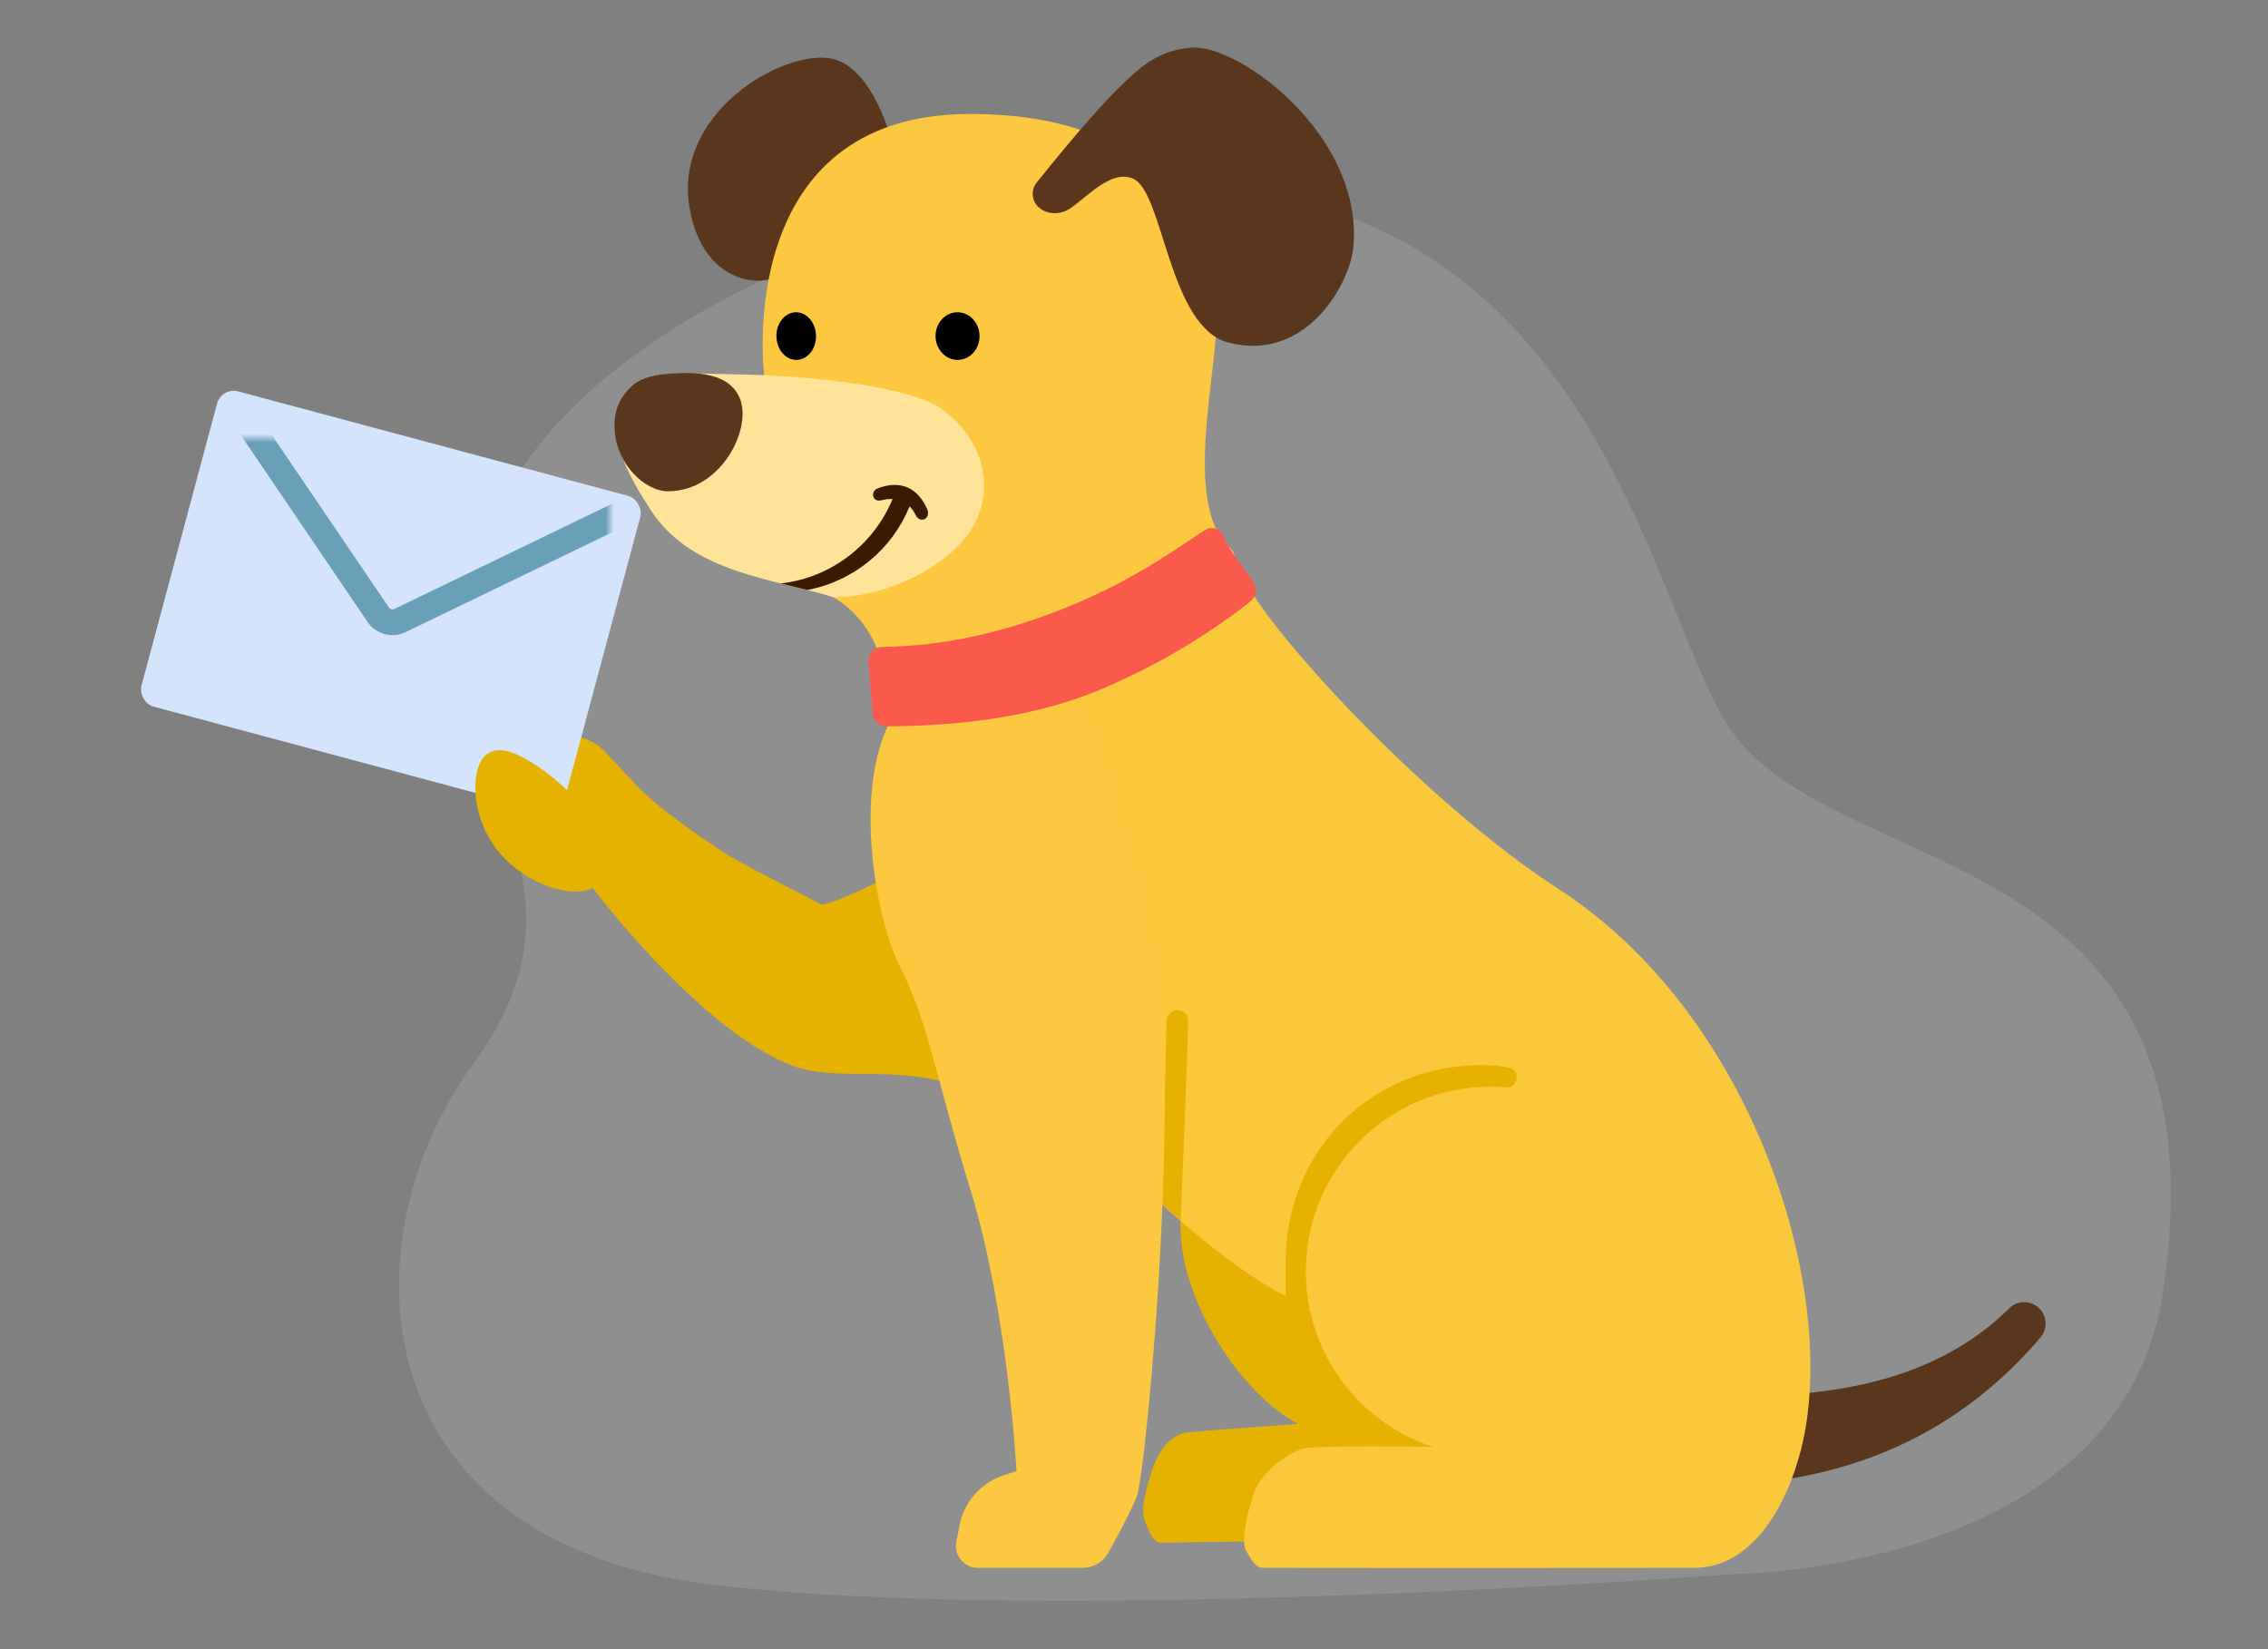<svg xmlns="http://www.w3.org/2000/svg" xmlns:xlink="http://www.w3.org/1999/xlink" width="264" height="192" viewBox="0 0 264 192">
    <rect x="0" y="0" width="264" height="192" fill="#808080" stroke="none"/>
    <defs>
        <rect id="uyg99b0ida" width="51" height="38" x="5" y="6" rx="2"/>
    </defs>
    <g fill="none" fill-rule="evenodd">
        <g>
            <path fill="#FFF" fill-opacity=".12" fill-rule="nonzero" d="M83 184.5c-41.206-4.96-42.866-40.116-28-60.5s-1.812-30.067.5-55.5c2.2-24.205 39.688-45.195 78.764-46.553 51.325-1.782 57.917 49.58 67.166 63 12.405 18 58.241 12.619 50.357 65.459-4.875 32.671-50.047 32.853-50.047 32.853S123.09 189.326 83 184.5z"/>
            <g transform="translate(14.759 5)">
                <path fill="#59361C" d="M195.241 167.754c9.667-9 14.667-18.334 15-28 .137-1.368 1.357-2.367 2.725-2.23 1.233.124 2.188 1.135 2.24 2.374l.035.856c.334 11.666-3.166 22.166-10.5 31.5l-9.5-4.5z" transform="rotate(43 205.252 154.883)"/>
                <path fill="#E6B200" d="M145.741 174.205c12.427 0 26.5-27.767 26.5-40.193 0-12.427-10.043-22.151-25.47-22.151-15.425 0-25.391 15.72-23.985 28.038.9 7.891 7.112 17.42 13.53 20.874-6.924.492-11.22.825-12.889 1-1.854.241-3.021 1.918-3.61 3.202-.588 1.284-1.883 5.338-1.414 6.731.334.994.947 2.905 1.929 2.905.981 0 14.257-.22 20.885-.331l4.524-.075z"/>
                <path fill="#E6B200" d="M62.688 79.195l1.726 4.457s.996 3.554 7.29 12.43c.39.55 3.049 3.69 7.974 9.42 2.201 2.402 3.283 4.006 3.246 4.812-.544 11.8-6.61 15.351-11.506 12.565-8.099-4.607-14.504-23.43-16.509-31.469-.428-1.715-3.46-12.764-2.34-15.482.293-.713.869-1.274 1.59-1.55.72-.274 1.523-.24 2.218.097 1.153.557 2.476 1.198 3.538 1.713 1.272.615 2.263 1.69 2.773 3.007z" transform="rotate(-22 67.624 98.987)"/>
                <path fill="#E6B200" d="M90.67 96.118c6.014-15.467 20.355-21.208 31.731-10.23 5.831 5.628 9.477 32.206-6.225 34.181-15.702 1.975-18.612 10.522-26.004 12.322-7.393 1.8-13.897-11.185-9.537-15.414 4.36-4.23 8.905-17.952 10.035-20.86z" transform="rotate(38 103.31 106.383)"/>
                <path fill="#F9C93B" d="M90.417 75.824c-1.819-7.596 35.996-21.346 37.882-16.506.627 1.607-.069-1.22 1.45 2.434 2.638 6.352 21.452 26.748 36.924 36.76 22.915 14.827 32.759 47.244 28.225 65.19-1.701 6.733-5.765 13.867-12.547 13.832-21.718.023-38.387.023-50.007 0-1.037.035-1.522-1.122-2.059-2.022-.537-.9-.07-3.656.827-6.43.897-2.775 4.01-4.856 5.652-5.38 1.094-.35 7.4-.414 18.921-.19-4.158-3.315-7.003-5.998-8.534-8.05-2.583-3.463-10.287-8.54-12.403-9.639-14.232-7.39-37.368-33.717-41.645-43.277-5.277-11.795-2.758-18.114-3.686-23.656-.077-.459 1.596-.573 1-3.066z"/>
                <path fill="#E6B200" d="M137.72 147.567l22.675-25.9c1.286.243 2.21-2.05.332-2.403-1.206-.227-1.92-.311-3.804-.25-12.59.404-22.025 10.264-22.025 22.926v3.989c.778.484 1.718 1.03 2.822 1.638z"/>
                <circle cx="158.741" cy="143.012" r="21.5" fill="#F9C93B"/>
                <g transform="translate(.241 40)">
                    <mask id="di1juj7lbb" fill="#fff">
                        <use xlink:href="#uyg99b0ida"/>
                    </mask>
                    <use fill="#D5E4FD" transform="rotate(15 30.5 25)" xlink:href="#uyg99b0ida"/>
                    <path stroke="#68A0B9" stroke-linecap="round" stroke-width="3" d="M11 0l18.03 26.57c.557.822 1.632 1.11 2.525.678L60 13.5h0" mask="url(#di1juj7lbb)"/>
                </g>
                <path fill="#E6B200" d="M45.732 81.77c3.467 1.373 10.988 10.773 9.253 15.414-1.393 3.731-6.015 2.493-9.275-.325-3.752-3.243-4.473-6.986-4.469-9.5.004-2.516 1.024-6.963 4.49-5.59z" transform="rotate(-11 48.241 90.512)"/>
                <path fill="#E6B200" d="M122.313 112.613c.64 0 1.166.486 1.229 1.108l.006.153-.071 2.58c-.129 4.042-.398 10.93-.809 20.667l-2.145-1.902.51-21.357c.017-.695.585-1.25 1.28-1.25z"/>
                <g>
                    <path fill="#59361C" d="M33.295 12.042S31.269 2.7 26.077 1.855C20.4.93 7.752 8.028 9.55 19.12c1.429 8.814 8.314 9.355 10.353 7.826 3.491-2.617 9.936-10.624 9.936-10.624l3.456-4.28z" transform="translate(55.898) rotate(-1 21.336 14.692)"/>
                    <path fill="#FCC840" d="M42.88 8.22c24.315.425 27.887 15.934 28.25 23.579.286 6.038-4.552 22.255 1.095 27.464 2.651 2.447-4.99 6.428-15.547 11.745-10.467 5.274-24.801 8.349-24.746 5.202.119-6.833-3.595-11.731-8.683-13.227-6.485-1.906-4.885-24.963-4.885-24.963S15.196 7.737 42.879 8.22z" transform="translate(55.898) rotate(-1 45.472 42.846)"/>
                    <g>
                        <path fill="#FFE398" d="M4.866 16.97C-.104 9.282-.198 5.103 2.868 2.208 4.856.332 9.251.903 14.802 1.079c9.094.287 20.537 1.842 23.955 4.454 6.173 4.718 6.303 12.211.84 16.719-3.717 3.066-8.916 5.055-13.816 4.97-6.603-2.218-16.24-3.025-20.915-10.253z" transform="translate(55.898) translate(.343 37.37) rotate(-1 22.175 14.042)"/>
                        <path fill="#59361C" d="M15.13 4.04c1.418 3.526-2.19 10.784-8.36 10.784-2.777 0-5.911-3.205-6.202-6.865-.144-1.814.077-3.638 2.048-5.442.704-.644 1.94-1.213 4.155-1.376 3.002-.226 7.095-.245 8.36 2.9z" transform="translate(55.898) translate(.343 37.37)"/>
                        <path fill="#3C1A00" d="M31.15 14.493c2.582-.99 4.634-.183 5.789 2.436.208.473.04.98-.32 1.144-.36.164-.79.005-1.02-.463-.2-.41-.442-.752-.72-1.029-2.027 4.987-6.488 8.722-11.908 9.733-1.002-.252-2.04-.498-3.091-.758 5.902-.667 10.833-4.536 13.017-9.828-.425-.022-.882.03-1.368.157-.431.111-.799-.122-.88-.479-.08-.356.078-.751.5-.913z" transform="translate(55.898) translate(.343 37.37)"/>
                    </g>
                    <path fill="#000" d="M22.073 36.903c1.273-.022 2.282-1.282 2.255-2.815-.027-1.532-1.08-2.757-2.353-2.735-1.273.022-2.283 1.282-2.255 2.814.027 1.533 1.08 2.757 2.353 2.736zM40.853 36.903c1.414-.025 2.538-1.287 2.511-2.82-.027-1.532-1.195-2.754-2.61-2.73-1.414.024-2.538 1.286-2.51 2.819.027 1.532 1.195 2.755 2.61 2.73z" transform="translate(55.898)"/>
                    <path fill="#59361C" d="M50.047 15.935c4.708-5.66 8.263-9.564 10.664-11.71C62.37 2.74 64.545.743 68.372.547 73.91.265 88.042 11.06 86.797 23.934c-.424 4.382-5.757 13.545-14.77 11.014-6.93-1.946-7.23-17.701-10.76-19.274-2.944-1.31-6.298 3.195-8.17 3.72-.395.11-1.657.445-2.787-.506-.885-.744-1.003-2.064-.263-2.953z" transform="translate(55.898) rotate(-1 68.129 17.963)"/>
                </g>
                <path fill="#FCC840" d="M102.081 166.753c.85-.275 1.486-.483 1.486-.483s-.992-18.472-5.323-32.615c-4.33-14.143-4.88-19.47-8.362-26.387-3.483-6.918-7.824-32.79 8.031-34.563 15.856-1.773 15.76 8.353 20.548 24.242 5.29 17.552.176 69.806-.916 72.35-.728 1.695-1.798 3.804-3.21 6.327-.594 1.172-1.797 1.91-3.11 1.91H99.059c-.76 0-1.481-.34-1.965-.927-.483-.588-.679-1.36-.533-2.107l.379-1.94c.533-2.726 2.5-4.948 5.141-5.807z"/>
                <path fill="#FB594C" fill-rule="nonzero" d="M127.858 57.82c.659 1.633 2.523 3.684 3.124 4.693.67 1.125.64 1.88-.432 2.711l-1.035.786c-3.11 2.325-8.513 6.03-16.11 9.238-6.73 2.843-15.046 4.28-24.95 4.314-.862.003-1.58-.659-1.648-1.518l-.47-5.954c-.07-.908.607-1.701 1.514-1.772l.112-.005c6.943-.077 14.117-1.624 21.523-4.639 8.479-3.452 13.297-7.294 16.131-9.025.491-.31 1.721-.373 2.241 1.17z"/>
            </g>
        </g>
    </g>
</svg>
